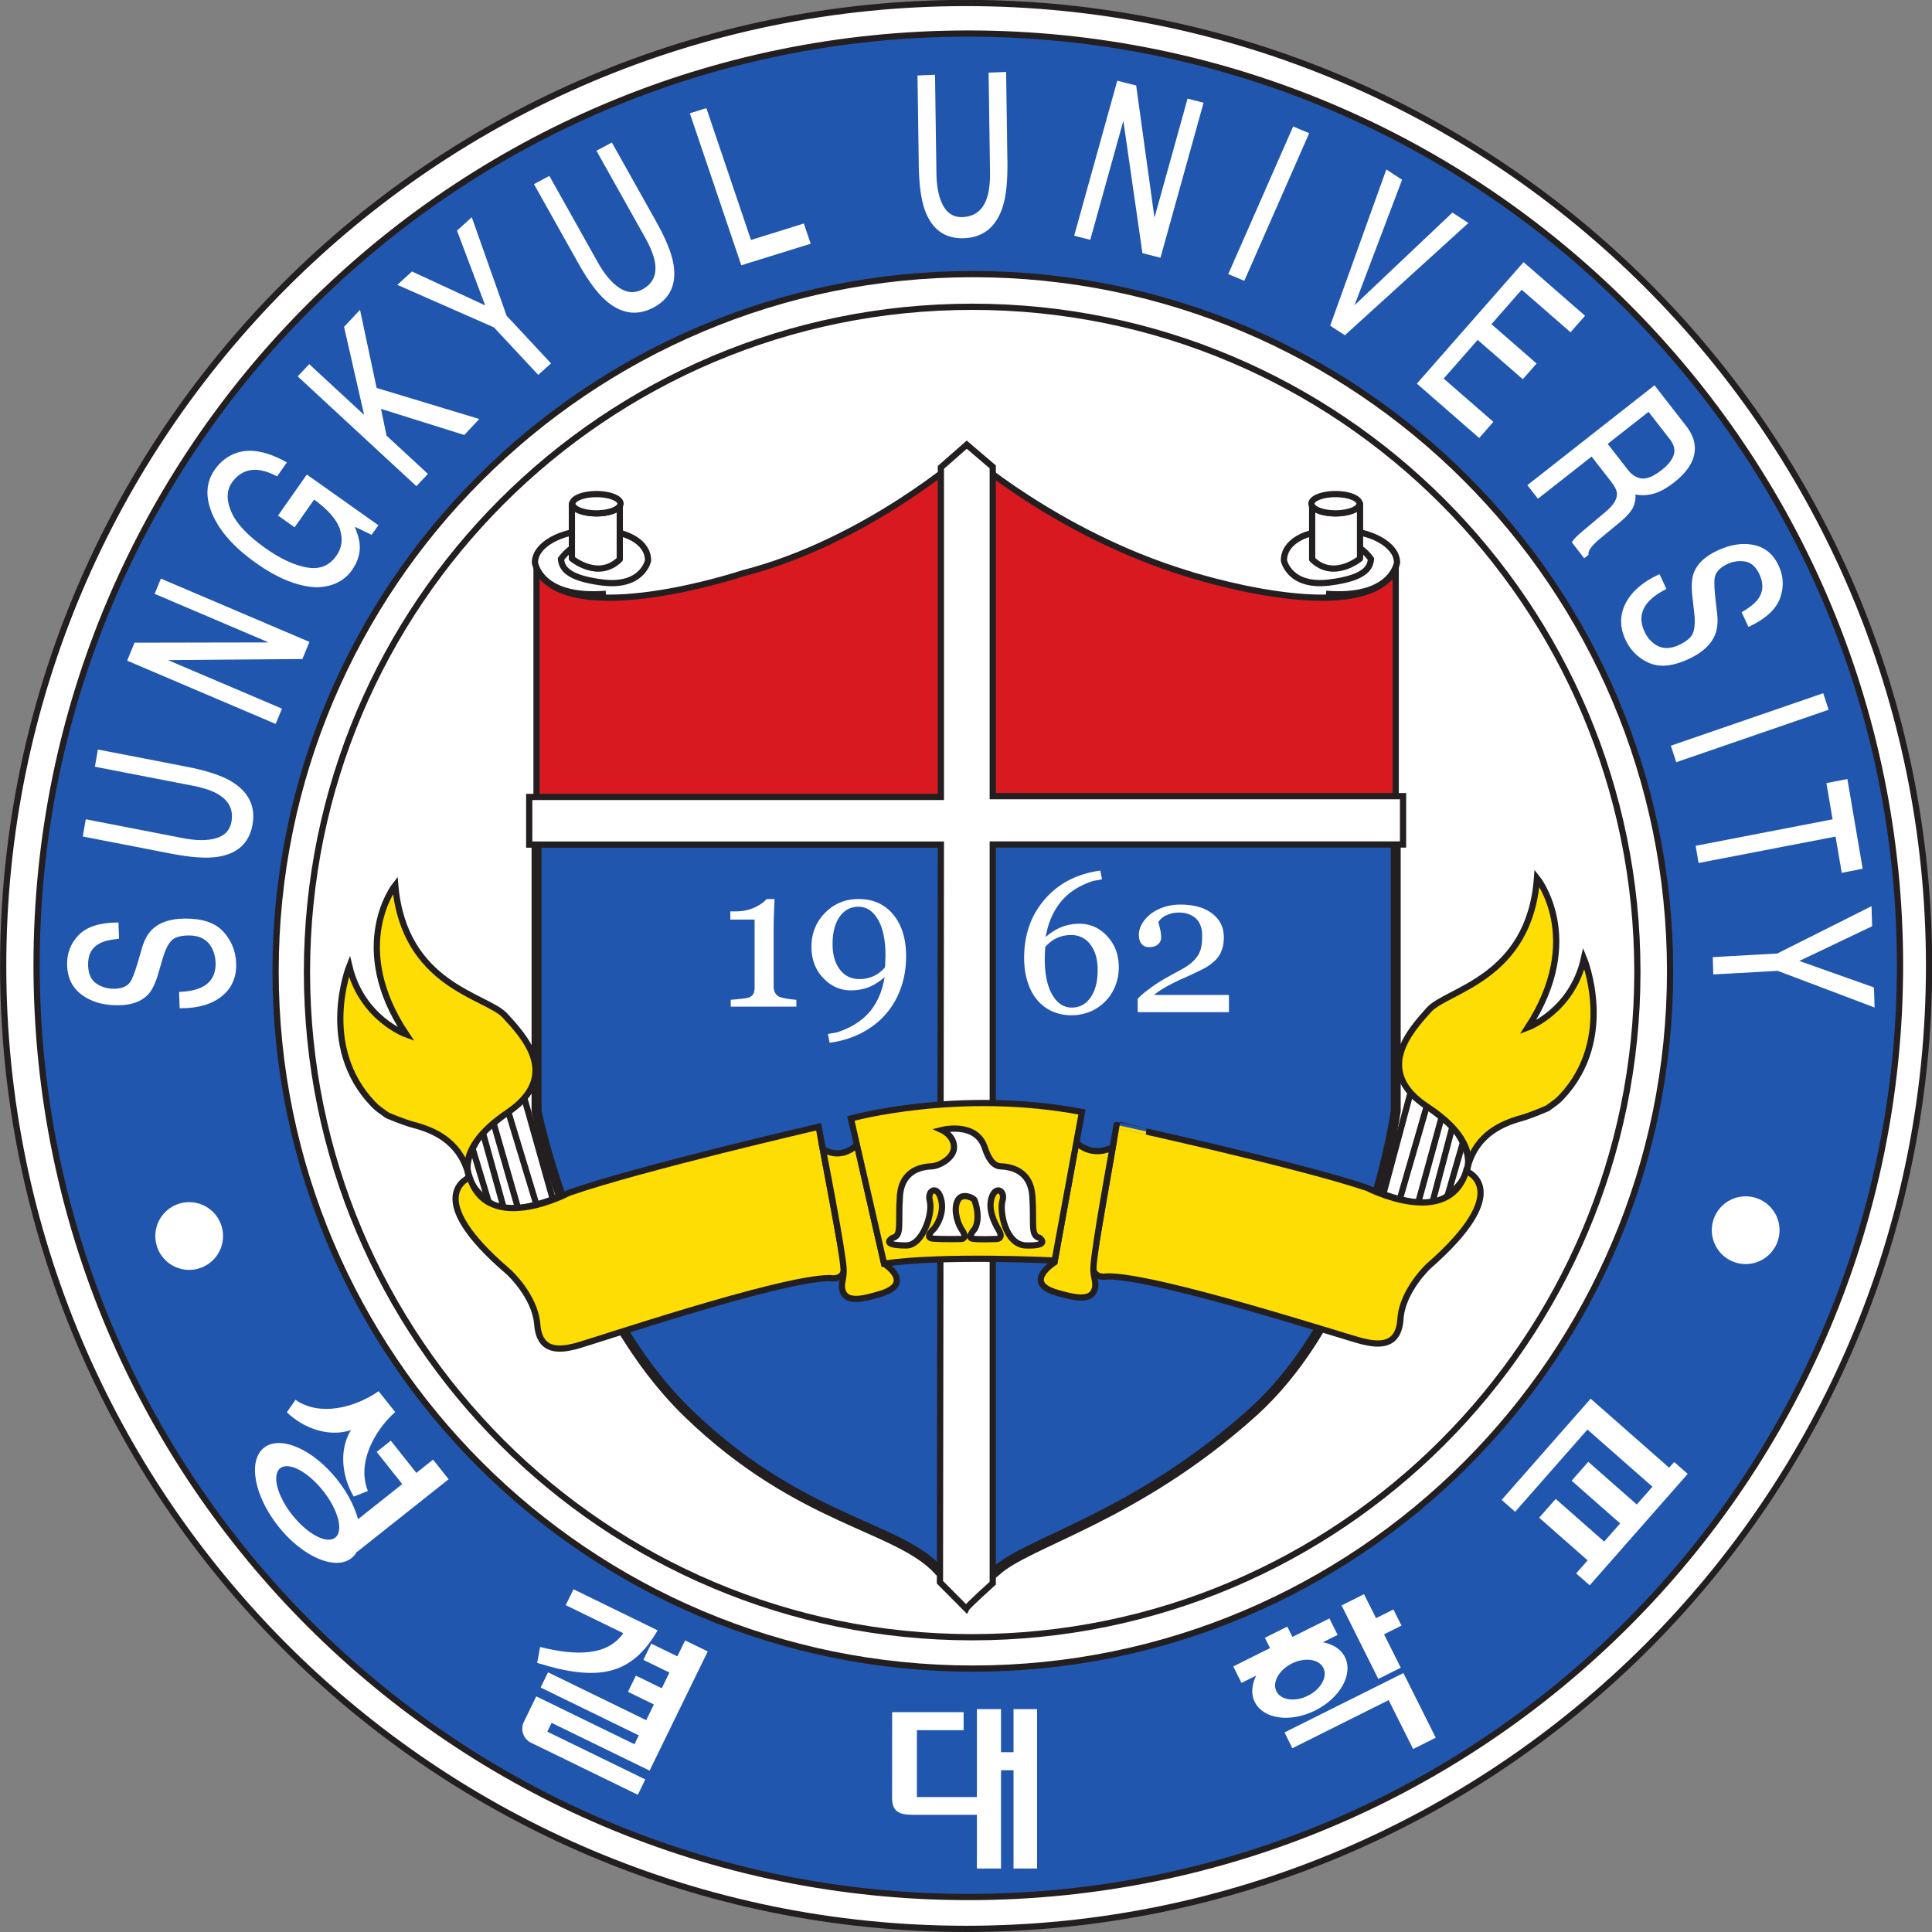 <svg xmlns="http://www.w3.org/2000/svg" xml:space="preserve" width="208.529" height="208.529" viewBox="0 0 208.529 208.529"><rect x="0" y="0" width="208.529" height="208.529" fill="#808080" stroke="none"/><defs><clipPath id="a" clipPathUnits="userSpaceOnUse"><path d="M0 140h265.478V0H0Z"/></clipPath></defs><g clip-path="url(#a)" transform="matrix(2.067 0 0 -2.067 -167.23 241.48)"><path d="M0 0c22.024 0 39.88 17.854 39.88 39.88 0 22.024-17.856 39.88-39.88 39.88s-39.88-17.856-39.88-39.88C-39.88 17.854-22.024 0 0 0" style="fill:#fff;fill-opacity:1;fill-rule:nonzero;stroke:none" transform="translate(131.09 28.094)"/><path d="M0 0c22.024 0 39.88 17.854 39.88 39.88 0 22.024-17.856 39.88-39.88 39.88s-39.88-17.856-39.88-39.88C-39.88 17.854-22.024 0 0 0Z" style="fill:none;stroke:#231f20;stroke-width:.972;stroke-linecap:butt;stroke-linejoin:miter;stroke-miterlimit:4;stroke-dasharray:none;stroke-opacity:1" transform="translate(131.09 28.094)"/><path d="M0 0c-19.184 0-34.736 15.554-34.736 34.737 0 19.185 15.552 34.736 34.736 34.736 19.184 0 34.735-15.551 34.735-34.736C34.735 15.554 19.184 0 0 0m-.316 85.336c-27.771 0-50.283-22.513-50.283-50.282 0-27.77 22.512-50.283 50.283-50.283 27.77 0 50.282 22.513 50.282 50.283 0 27.769-22.512 50.282-50.282 50.282" style="fill:#fff;fill-opacity:1;fill-rule:nonzero;stroke:none" transform="translate(131.67 31.334)"/><path d="M0 0c-19.184 0-34.736 15.554-34.736 34.737 0 19.185 15.552 34.736 34.736 34.736 19.184 0 34.735-15.551 34.735-34.736C34.735 15.554 19.184 0 0 0Zm-.316 85.336c-27.771 0-50.283-22.513-50.283-50.282 0-27.77 22.512-50.283 50.283-50.283 27.77 0 50.282 22.513 50.282 50.283 0 27.769-22.512 50.282-50.282 50.282z" style="fill:none;stroke:#231f20;stroke-width:.325;stroke-linecap:butt;stroke-linejoin:miter;stroke-miterlimit:4;stroke-dasharray:none;stroke-opacity:1" transform="translate(131.67 31.334)"/><path d="M0 0c-20.107 0-36.409 16.301-36.409 36.408 0 20.109 16.302 36.409 36.409 36.409 20.106 0 36.408-16.3 36.408-36.409C36.408 16.301 20.106 0 0 0m-.237 85.378c-26.87 0-48.653-21.783-48.653-48.653 0-26.869 21.783-48.653 48.653-48.653 26.869 0 48.651 21.784 48.651 48.653 0 26.87-21.782 48.653-48.651 48.653" style="fill:#2056ae;fill-opacity:1;fill-rule:nonzero;stroke:none" transform="translate(131.705 29.696)"/><path d="M0 0c-20.107 0-36.409 16.301-36.409 36.408 0 20.109 16.302 36.409 36.409 36.409 20.106 0 36.408-16.3 36.408-36.409C36.408 16.301 20.106 0 0 0Zm-.237 85.378c-26.87 0-48.653-21.783-48.653-48.653 0-26.869 21.783-48.653 48.653-48.653 26.869 0 48.651 21.784 48.651 48.653 0 26.87-21.782 48.653-48.651 48.653z" style="fill:none;stroke:#231f20;stroke-width:.325;stroke-linecap:butt;stroke-linejoin:miter;stroke-miterlimit:4;stroke-dasharray:none;stroke-opacity:1" transform="translate(131.705 29.696)"/><path d="M0 0c-1.135-1.028-1.999-2.699-1.424-4.124l-.738-.294c-.616 1.032-.785 2.426-.149 3.471-1.162-.383-2.48.098-3.345.932l.453.652c1.257-.884 3.081-.422 4.34.449z" style="fill:#fff;fill-opacity:1;fill-rule:nonzero;stroke:none" transform="translate(101.539 43.095)"/><path d="m0 0-.872-.692L-2.207.989l-.737-.586 1.335-1.681-3.166-2.512.812-1.024 4.776 3.79z" style="fill:#fff;fill-opacity:1;fill-rule:nonzero;stroke:none" transform="translate(103.518 40.608)"/><path d="M0 0c.794-1 1.795-1.526 2.238-1.175.442.351.157 1.446-.638 2.446C.807 2.272-.194 2.798-.637 2.447-1.079 2.097-.795 1.001 0 0m-1.485 3.516c.849.674 2.56-.07 3.823-1.661C3.6.265 3.936-1.57 3.086-2.243c-.85-.675-2.561.068-3.823 1.659s-1.597 3.427-.748 4.1" style="fill:#fff;fill-opacity:1;fill-rule:nonzero;stroke:none" transform="translate(96.173 37.71)"/><path d="m0 0 6.216-3.257" style="fill:#fff;fill-opacity:1;fill-rule:nonzero;stroke:none" transform="translate(109.684 29.548)"/><path d="M0 0a.819.819 0 0 0-.39 1.098l.648 1.33L5.385-.071l.226.463L.484 2.891l.388.794L7.179.61 6.176-1.449 1.059 1.045.834.586l5.117-2.495-.39-.802Z" style="fill:#fff;fill-opacity:1;fill-rule:nonzero;stroke:none" transform="translate(108.65 25.817)"/><path d="m0 0-.406-.832-1.361.663-.414-.847 1.361-.663-.399-.819-1.353.66-.412-.847 1.353-.659-.423-.869 1.18-.574L1.181-.575z" style="fill:#fff;fill-opacity:1;fill-rule:nonzero;stroke:none" transform="translate(116.68 31.167)"/><path d="M0 0c-1.35-2.34-3.094-2.701-6.291-1.699l.156.83c1.899-.477 3.516-.463 4.342.719l-3.005 1.464.405.83z" style="fill:#fff;fill-opacity:1;fill-rule:nonzero;stroke:none" transform="translate(115.244 31.694)"/><path d="M0 0h1.261v-2.249h.653V0h1.23v-8.324h-1.23v5.134h-.653v-5.134H0Z" style="fill:#fff;fill-opacity:1;fill-rule:nonzero;stroke:none" transform="translate(131.915 27.58)"/><path d="M0 0h3.732v-.942H1.293v-3.49h3.602v-.926H1.293c-.616 0-1.296-.041-1.296.866L0 0" style="fill:#fff;fill-opacity:1;fill-rule:nonzero;stroke:none" transform="translate(127.49 27.42)"/><path d="m0 0 .626-1.252.91.454.421-.843-.911-.455.872-1.744-1.173-.586-1.917 3.84z" style="fill:#fff;fill-opacity:1;fill-rule:nonzero;stroke:none" transform="translate(152.131 33.582)"/><path d="m0 0 5.03 2.513L6.307-.041l1.181.59L5.8 3.926-.408.826Z" style="fill:#fff;fill-opacity:1;fill-rule:nonzero;stroke:none" transform="translate(148.388 25.537)"/><path d="m0 0-1.932-.965-.267.537-1.17-.583.268-.538-1.919-.958.43-.861L.431-.859z" style="fill:#fff;fill-opacity:1;fill-rule:nonzero;stroke:none" transform="translate(150.323 32.316)"/><path d="M0 0c.677.338 1.038.988.806 1.452-.233.464-.968.568-1.646.229-.677-.338-1.037-.989-.805-1.452C-1.413-.235-.676-.338 0 0m-2.772-.335c-.445.889.25 2.135 1.548 2.784 1.299.649 2.713.454 3.157-.434C2.377 1.127 1.684-.12.384-.769c-1.299-.649-2.712-.455-3.156.434" style="fill:#fff;fill-opacity:1;fill-rule:nonzero;stroke:none" transform="translate(149.202 28.28)"/><path d="m0 0-4.648-5.285.705-.62 3.776 4.293 3.505-3.083.873.992z" style="fill:#fff;fill-opacity:1;fill-rule:nonzero;stroke:none" transform="translate(163.965 43.79)"/><path d="m0 0-2.534 2.229-.869-.988L-.868-.988l-.835-.948L-4.234.291l-.864-.981 2.532-2.229-.6-.68.707-.622 5.118 5.819-.707.621z" style="fill:#fff;fill-opacity:1;fill-rule:nonzero;stroke:none" transform="translate(166.374 38.265)"/><path d="m0 0-.025.727C.442.749.818.83 1.106.968c.539.261.795.717.773 1.364-.01.289-.079.554-.207.79-.248.459-.672.685-1.271.68-.45-.005-.766-.106-.95-.302-.181-.199-.333-.509-.457-.93l-.225-.776c-.147-.506-.317-.866-.507-1.077-.332-.366-.84-.554-1.526-.561-.742-.008-1.355.163-1.843.514-.488.349-.745.849-.767 1.499-.02.599.171 1.109.573 1.531.403.423 1.063.64 1.981.65l.024-.727c-.439-.043-.775-.131-1.007-.26-.423-.24-.624-.641-.604-1.207.016-.455.167-.782.45-.978.284-.197.609-.293.977-.289.404.004.697.124.875.359.115.153.251.5.413 1.042l.235.803c.113.386.278.686.491.898.373.367.926.554 1.66.562.913.009 1.575-.214 1.984-.669.409-.456.625-.989.646-1.597.025-.709-.218-1.268-.728-1.674C1.591.205.892.001 0 0" style="fill:#fff;fill-opacity:1;fill-rule:nonzero;stroke:none" transform="translate(90.348 64.242)"/><path d="m0 0-.025.727C.442.749.818.83 1.106.968c.539.261.795.717.773 1.364-.01.289-.079.554-.207.79-.248.459-.672.685-1.271.68-.45-.005-.766-.106-.95-.302-.181-.199-.333-.509-.457-.93l-.225-.776c-.147-.506-.317-.866-.507-1.077-.332-.366-.84-.554-1.526-.561-.742-.008-1.355.163-1.843.514-.488.349-.745.849-.767 1.499-.02.599.171 1.109.573 1.531.403.423 1.063.64 1.981.65l.024-.727c-.439-.043-.775-.131-1.007-.26-.423-.24-.624-.641-.604-1.207.016-.455.167-.782.45-.978.284-.197.609-.293.977-.289.404.004.697.124.875.359.115.153.251.5.413 1.042l.235.803c.113.386.278.686.491.898.373.367.926.554 1.66.562.913.009 1.575-.214 1.984-.669.409-.456.625-.989.646-1.597.025-.709-.218-1.268-.728-1.674C1.591.205.892.001 0 0Z" style="fill:none;stroke:#fff;stroke-width:.13;stroke-linecap:butt;stroke-linejoin:miter;stroke-miterlimit:4;stroke-dasharray:none;stroke-opacity:1" transform="translate(90.348 64.242)"/><path d="m0 0 .133.771 5.024-.975c.59-.114 1.095-.134 1.512-.056.629.111.99.436 1.084.973.111.643-.132 1.142-.73 1.498-.326.191-.781.345-1.368.458l-5.024.975.135.77 4.564-.885c.999-.194 1.753-.435 2.26-.725.922-.532 1.301-1.271 1.136-2.217-.165-.946-.766-1.494-1.807-1.642-.569-.081-1.355-.025-2.355.169Z" style="fill:#fff;fill-opacity:1;fill-rule:nonzero;stroke:none" transform="translate(85.303 73.198)"/><path d="m0 0 .133.771 5.024-.975c.59-.114 1.095-.134 1.512-.056.629.111.99.436 1.084.973.111.643-.132 1.142-.73 1.498-.326.191-.781.345-1.368.458l-5.024.975.135.77 4.564-.885c.999-.194 1.753-.435 2.26-.725.922-.532 1.301-1.271 1.136-2.217-.165-.946-.766-1.494-1.807-1.642-.569-.081-1.355-.025-2.355.169Z" style="fill:none;stroke:#fff;stroke-width:.13;stroke-linecap:butt;stroke-linejoin:miter;stroke-miterlimit:4;stroke-dasharray:none;stroke-opacity:1" transform="translate(85.303 73.198)"/><path d="m0 0-7.637 3.254.346.839 7.276.014-6.186 2.636.277.675 7.638-3.254-.328-.796-7.288-.057L.279.679Z" style="fill:#fff;fill-opacity:1;fill-rule:nonzero;stroke:none" transform="translate(95.265 79.109)"/><path d="m0 0-7.637 3.254.346.839 7.276.014-6.186 2.636.277.675 7.638-3.254-.328-.796-7.288-.057L.279.679Z" style="fill:none;stroke:#fff;stroke-width:.13;stroke-linecap:butt;stroke-linejoin:miter;stroke-miterlimit:4;stroke-dasharray:none;stroke-opacity:1" transform="translate(95.265 79.109)"/><path d="M0 0c.307.436.693.724 1.163.868.678.209 1.496.051 2.456-.473l-.436-.622C2.634.049 2.162.147 1.77.07c-.395-.078-.718-.297-.973-.658-.302-.43-.32-.957-.055-1.584.265-.628.863-1.271 1.795-1.932.808-.572 1.548-.917 2.225-1.033.677-.117 1.207.098 1.592.645.294.419.359.89.197 1.417-.162.526-.639 1.074-1.428 1.643L4.102-2.883l-.761.539 1.43 2.036L8.4-2.881l-.283-.402-.98.467c.193-.455.298-.812.314-1.07.034-.436-.098-.867-.396-1.292-.387-.549-.979-.837-1.777-.863-.956.031-2.004.449-3.142 1.257C.999-3.979.244-3.129-.131-2.232-.49-1.38-.446-.635 0 0" style="fill:#fff;fill-opacity:1;fill-rule:nonzero;stroke:none" transform="translate(92.172 92.265)"/><path d="M0 0c.307.436.693.724 1.163.868.678.209 1.496.051 2.456-.473l-.436-.622C2.634.049 2.162.147 1.77.07c-.395-.078-.718-.297-.973-.658-.302-.43-.32-.957-.055-1.584.265-.628.863-1.271 1.795-1.932.808-.572 1.548-.917 2.225-1.033.677-.117 1.207.098 1.592.645.294.419.359.89.197 1.417-.162.526-.639 1.074-1.428 1.643L4.102-2.883l-.761.539 1.43 2.036L8.4-2.881l-.283-.402-.98.467c.193-.455.298-.812.314-1.07.034-.436-.098-.867-.396-1.292-.387-.549-.979-.837-1.777-.863-.956.031-2.004.449-3.142 1.257C.999-3.979.244-3.129-.131-2.232-.49-1.38-.446-.635 0 0Z" style="fill:none;stroke:#fff;stroke-width:.13;stroke-linecap:butt;stroke-linejoin:miter;stroke-miterlimit:4;stroke-dasharray:none;stroke-opacity:1" transform="translate(92.172 92.265)"/><path d="m0 0-6.102 5.645.511.546 2.974-2.751-1.087 4.769.725.774.849-3.995 5.297-1.602-.683-.73-4.415 1.385.316-1.527L.512.548Z" style="fill:#fff;fill-opacity:1;fill-rule:nonzero;stroke:none" transform="translate(102.645 91.53)"/><path d="m0 0-6.102 5.645.511.546 2.974-2.751-1.087 4.769.725.774.849-3.995 5.297-1.602-.683-.73-4.415 1.385.316-1.527L.512.548Z" style="fill:none;stroke:#fff;stroke-width:.13;stroke-linecap:butt;stroke-linejoin:miter;stroke-miterlimit:4;stroke-dasharray:none;stroke-opacity:1" transform="translate(102.645 91.53)"/><path d="m0 0-4.966 2.184.663.602L-.375.964l-1.513 4.013.666.606L.569.517l2.283-2.448-.57-.515z" style="fill:#fff;fill-opacity:1;fill-rule:nonzero;stroke:none" transform="translate(106.733 99.787)"/><path d="m0 0-4.966 2.184.663.602L-.375.964l-1.513 4.013.666.606L.569.517l2.283-2.448-.57-.515z" style="fill:none;stroke:#fff;stroke-width:.13;stroke-linecap:butt;stroke-linejoin:miter;stroke-miterlimit:4;stroke-dasharray:none;stroke-opacity:1" transform="translate(106.733 99.787)"/><path d="m0 0 .69.369 2.501-4.465c.294-.524.608-.923.939-1.197.496-.417.985-.495 1.466-.239.576.308.808.801.698 1.478-.061.368-.237.813-.529 1.334L3.263 1.743l.69.369 2.273-4.055c.499-.888.797-1.617.899-2.183.184-1.036-.148-1.778-.996-2.231-.847-.454-1.667-.325-2.458.385-.435.389-.9 1.028-1.398 1.916z" style="fill:#fff;fill-opacity:1;fill-rule:nonzero;stroke:none" transform="translate(108.876 107.186)"/><path d="m0 0 .69.369 2.501-4.465c.294-.524.608-.923.939-1.197.496-.417.985-.495 1.466-.239.576.308.808.801.698 1.478-.061.368-.237.813-.529 1.334L3.263 1.743l.69.369 2.273-4.055c.499-.888.797-1.617.899-2.183.184-1.036-.148-1.778-.996-2.231-.847-.454-1.667-.325-2.458.385-.435.389-.9 1.028-1.398 1.916z" style="fill:none;stroke:#fff;stroke-width:.13;stroke-linecap:butt;stroke-linejoin:miter;stroke-miterlimit:4;stroke-dasharray:none;stroke-opacity:1" transform="translate(108.876 107.186)"/><path d="m0 0-2.644 7.814.739.23L.424 1.161l2.761.859.315-.932Z" style="fill:#fff;fill-opacity:1;fill-rule:nonzero;stroke:none" transform="translate(119.654 103.054)"/><path d="m0 0-2.644 7.814.739.23L.424 1.161l2.761.859.315-.932Z" style="fill:none;stroke:#fff;stroke-width:.13;stroke-linecap:butt;stroke-linejoin:miter;stroke-miterlimit:4;stroke-dasharray:none;stroke-opacity:1" transform="translate(119.654 103.054)"/><path d="m0 0 .785.032.073-5.094c.008-.599.094-1.093.255-1.483.239-.589.633-.873 1.179-.851.656.027 1.098.368 1.324 1.024.122.356.179.833.17 1.427L3.713.148l.785.032.067-4.627c.014-1.015-.069-1.798-.25-2.352-.333-1.008-.982-1.532-1.946-1.571-.964-.038-1.626.433-1.985 1.415-.198.538-.303 1.314-.318 2.327Z" style="fill:#fff;fill-opacity:1;fill-rule:nonzero;stroke:none" transform="translate(128.88 112.822)"/><path d="m0 0 .785.032.073-5.094c.008-.599.094-1.093.255-1.483.239-.589.633-.873 1.179-.851.656.027 1.098.368 1.324 1.024.122.356.179.833.17 1.427L3.713.148l.785.032.067-4.627c.014-1.015-.069-1.798-.25-2.352-.333-1.008-.982-1.532-1.946-1.571-.964-.038-1.626.433-1.985 1.415-.198.538-.303 1.314-.318 2.327Z" style="fill:none;stroke:#fff;stroke-width:.13;stroke-linecap:butt;stroke-linejoin:miter;stroke-miterlimit:4;stroke-dasharray:none;stroke-opacity:1" transform="translate(128.88 112.822)"/><path d="m0 0 2.216 7.97.883-.225.992-7.169 1.795 6.457.711-.181-2.217-7.97-.837.213-1.035 7.174L.714-.183Z" style="fill:#fff;fill-opacity:1;fill-rule:nonzero;stroke:none" transform="translate(137.076 104.564)"/><path d="m0 0 2.216 7.97.883-.225.992-7.169 1.795 6.457.711-.181-2.217-7.97-.837.213-1.035 7.174L.714-.183Z" style="fill:none;stroke:#fff;stroke-width:.13;stroke-linecap:butt;stroke-linejoin:miter;stroke-miterlimit:4;stroke-dasharray:none;stroke-opacity:1" transform="translate(137.076 104.564)"/><path d="m0 0 3.336 7.59.717-.301L.718-.301Z" style="fill:#fff;fill-opacity:1;fill-rule:nonzero;stroke:none" transform="translate(145.128 102.548)"/><path d="m0 0 3.336 7.59.717-.301L.718-.301Z" style="fill:none;stroke:#fff;stroke-width:.13;stroke-linecap:butt;stroke-linejoin:miter;stroke-miterlimit:4;stroke-dasharray:none;stroke-opacity:1" transform="translate(145.128 102.548)"/><path d="m0 0 .711-.463-2.566-6.769 5.28 4.999.721-.471-6.351-5.772-.681.446z" style="fill:#fff;fill-opacity:1;fill-rule:nonzero;stroke:none" transform="translate(153.329 107.877)"/><path d="m0 0 .711-.463-2.566-6.769 5.28 4.999.721-.471-6.351-5.772-.681.446z" style="fill:none;stroke:#fff;stroke-width:.13;stroke-linecap:butt;stroke-linejoin:miter;stroke-miterlimit:4;stroke-dasharray:none;stroke-opacity:1" transform="translate(153.329 107.877)"/><path d="m0 0 5.485 6.247 3.114-2.715-.672-.765L5.376 4.99 3.711 3.093l2.357-2.055-.634-.723-2.357 2.054L1.217.252l2.594-2.26-.654-.745Z" style="fill:#fff;fill-opacity:1;fill-rule:nonzero;stroke:none" transform="translate(154.982 96.8)"/><path d="m0 0 5.485 6.247 3.114-2.715-.672-.765L5.376 4.99 3.711 3.093l2.357-2.055-.634-.723-2.357 2.054L1.217.252l2.594-2.26-.654-.745Z" style="fill:none;stroke:#fff;stroke-width:.13;stroke-linecap:butt;stroke-linejoin:miter;stroke-miterlimit:4;stroke-dasharray:none;stroke-opacity:1" transform="translate(154.982 96.8)"/><path d="m0 0 2.803 2.202L3.876.823c.192-.248.293-.46.305-.639.01-.317-.191-.651-.607-1L2.512-1.71a7.36 7.36 0 0 1-.492-.436 1.498 1.498 0 0 1-.181-.219l.577-.743.148.116c-.013.138.069.308.249.509.103.118.279.278.523.479l.86.709c.371.309.608.573.708.795.102.221.136.46.104.717.306-.08.626-.078.962.007.335.085.699.281 1.089.588.751.59 1.103 1.205 1.055 1.844-.027.335-.173.673-.438 1.014l-1.61 2.071L-.472.606Zm5.776 4.538 1.151-1.48c.161-.207.245-.408.252-.602.01-.364-.217-.729-.683-1.095-.432-.34-.796-.492-1.091-.458-.295.034-.552.195-.773.479l-1.09 1.401z" style="fill:#fff;fill-opacity:1;fill-rule:nonzero;stroke:none" transform="translate(161.223 90.875)"/><path d="m0 0 2.803 2.202L3.876.823c.192-.248.293-.46.305-.639.01-.317-.191-.651-.607-1L2.512-1.71a7.36 7.36 0 0 1-.492-.436 1.498 1.498 0 0 1-.181-.219l.577-.743.148.116c-.013.138.069.308.249.509.103.118.279.278.523.479l.86.709c.371.309.608.573.708.795.102.221.136.46.104.717.306-.08.626-.078.962.007.335.085.699.281 1.089.588.751.59 1.103 1.205 1.055 1.844-.027.335-.173.673-.438 1.014l-1.61 2.071L-.472.606Zm5.776 4.538 1.151-1.48c.161-.207.245-.408.252-.602.01-.364-.217-.729-.683-1.095-.432-.34-.796-.492-1.091-.458-.295.034-.552.195-.773.479l-1.09 1.401z" style="fill:none;stroke:#fff;stroke-width:.13;stroke-linecap:butt;stroke-linejoin:miter;stroke-miterlimit:4;stroke-dasharray:none;stroke-opacity:1" transform="translate(161.223 90.875)"/><path d="m0 0 .304-.655c-.417-.219-.731-.453-.94-.7-.389-.47-.45-.995-.179-1.58.121-.262.285-.475.493-.638.403-.316.877-.343 1.42-.084.408.194.659.422.751.68.087.258.107.607.058 1.046l-.093.808c-.061.526-.044.929.048 1.203.161.477.554.863 1.176 1.16.673.322 1.299.426 1.88.312.579-.115 1.004-.464 1.274-1.052.25-.539.273-1.089.068-1.647-.205-.559-.724-1.037-1.557-1.434l-.303.655c.386.227.659.449.821.665.292.4.32.855.086 1.364-.191.412-.453.646-.787.706A1.62 1.62 0 0 1 3.517.66c-.367-.175-.586-.408-.66-.699-.044-.189-.036-.567.024-1.131l.095-.837c.044-.403.011-.748-.102-1.033-.199-.495-.632-.901-1.299-1.219-.829-.396-1.518-.472-2.067-.228a2.336 2.336 0 0 0-1.202 1.191c-.296.642-.289 1.256.017 1.845C-1.37-.861-.812-.378 0 0" style="fill:#fff;fill-opacity:1;fill-rule:nonzero;stroke:none" transform="translate(167.532 86.757)"/><path d="m0 0 .304-.655c-.417-.219-.731-.453-.94-.7-.389-.47-.45-.995-.179-1.58.121-.262.285-.475.493-.638.403-.316.877-.343 1.42-.084.408.194.659.422.751.68.087.258.107.607.058 1.046l-.093.808c-.061.526-.044.929.048 1.203.161.477.554.863 1.176 1.16.673.322 1.299.426 1.88.312.579-.115 1.004-.464 1.274-1.052.25-.539.273-1.089.068-1.647-.205-.559-.724-1.037-1.557-1.434l-.303.655c.386.227.659.449.821.665.292.4.32.855.086 1.364-.191.412-.453.646-.787.706A1.62 1.62 0 0 1 3.517.66c-.367-.175-.586-.408-.66-.699-.044-.189-.036-.567.024-1.131l.095-.837c.044-.403.011-.748-.102-1.033-.199-.495-.632-.901-1.299-1.219-.829-.396-1.518-.472-2.067-.228a2.336 2.336 0 0 0-1.202 1.191c-.296.642-.289 1.256.017 1.845C-1.37-.861-.812-.378 0 0Z" style="fill:none;stroke:#fff;stroke-width:.13;stroke-linecap:butt;stroke-linejoin:miter;stroke-miterlimit:4;stroke-dasharray:none;stroke-opacity:1" transform="translate(167.532 86.757)"/><path d="m0 0 7.834 2.698.24-.74L.24-.739Z" style="fill:#fff;fill-opacity:1;fill-rule:nonzero;stroke:none" transform="translate(168.235 77.847)"/><path d="m0 0 7.834 2.698.24-.74L.24-.739Z" style="fill:none;stroke:#fff;stroke-width:.13;stroke-linecap:butt;stroke-linejoin:miter;stroke-miterlimit:4;stroke-dasharray:none;stroke-opacity:1" transform="translate(168.235 77.847)"/><path d="m0 0 .777-4.557-.966-.187-.324 1.892-7.152-1.38-.131.771 7.151 1.382-.323 1.893z" style="fill:#fff;fill-opacity:1;fill-rule:nonzero;stroke:none" transform="translate(177.318 76.07)"/><path d="m0 0 .777-4.557-.966-.187-.324 1.892-7.152-1.38-.131.771 7.151 1.382-.323 1.893z" style="fill:none;stroke:#fff;stroke-width:.13;stroke-linecap:butt;stroke-linejoin:miter;stroke-miterlimit:4;stroke-dasharray:none;stroke-opacity:1" transform="translate(177.318 76.07)"/><path d="m0 0 4.847 2.434.028-.903L.97-.331l4.004-1.421.028-.906L.023-.774l-3.314-.185-.023.775Z" style="fill:#fff;fill-opacity:1;fill-rule:nonzero;stroke:none" transform="translate(173.722 66.97)"/><path d="m0 0 4.847 2.434.028-.903L.97-.331l4.004-1.421.028-.906L.023-.774l-3.314-.185-.023.775Z" style="fill:none;stroke:#fff;stroke-width:.13;stroke-linecap:butt;stroke-linejoin:miter;stroke-miterlimit:4;stroke-dasharray:none;stroke-opacity:1" transform="translate(173.722 66.97)"/><path d="M0 0a1.118 1.118 0 1 1 0 2.235A1.118 1.118 0 0 1 0 0" style="fill:#fff;fill-opacity:1;fill-rule:nonzero;stroke:none" transform="translate(90.75 51.166)"/><path d="M0 0a1.118 1.118 0 1 1 0 2.235A1.118 1.118 0 0 1 0 0Z" style="fill:none;stroke:#fff;stroke-width:1.3;stroke-linecap:butt;stroke-linejoin:miter;stroke-miterlimit:4;stroke-dasharray:none;stroke-opacity:1" transform="translate(90.75 51.166)"/><path d="M0 0a1.118 1.118 0 1 1 0 2.236A1.118 1.118 0 0 1 0 0" style="fill:#fff;fill-opacity:1;fill-rule:nonzero;stroke:none" transform="translate(172.06 51.47)"/><path d="M0 0a1.118 1.118 0 1 1 0 2.236A1.118 1.118 0 0 1 0 0Z" style="fill:none;stroke:#fff;stroke-width:1.3;stroke-linecap:butt;stroke-linejoin:miter;stroke-miterlimit:4;stroke-dasharray:none;stroke-opacity:1" transform="translate(172.06 51.47)"/><path d="M0 0s-.258-.845-.835-1.296c-.577-.452-1.862-1.356-2.149-1.911-.286-.555-1.28-1.853.733-3.29 1.059-.756 3.606.366 3.712.419.105.054-1.42 3.707-1.25 6.159C.242.528 0 0 0 0" style="fill:#fff;fill-opacity:1;fill-rule:nonzero;stroke:none" transform="translate(108.8 60.48)"/><path d="M0 0s-.258-.845-.835-1.296c-.577-.452-1.862-1.356-2.149-1.911-.286-.555-1.28-1.853.733-3.29 1.059-.756 3.606.366 3.712.419.105.054-1.42 3.707-1.25 6.159C.242.528 0 0 0 0Z" style="fill:none;stroke:#231f20;stroke-width:.325;stroke-linecap:butt;stroke-linejoin:miter;stroke-miterlimit:4;stroke-dasharray:none;stroke-opacity:1" transform="translate(108.8 60.48)"/><path d="m0 0 1.482-5.262" style="fill:#fff;fill-opacity:1;fill-rule:nonzero;stroke:#231f20;stroke-width:.325;stroke-linecap:butt;stroke-linejoin:miter;stroke-miterlimit:4;stroke-dasharray:none;stroke-opacity:1" transform="translate(108.279 59.502)"/><path d="m0 0 1.48-4.879" style="fill:#fff;fill-opacity:1;fill-rule:nonzero;stroke:#231f20;stroke-width:.325;stroke-linecap:butt;stroke-linejoin:miter;stroke-miterlimit:4;stroke-dasharray:none;stroke-opacity:1" transform="translate(107.433 58.812)"/><path d="m0 0 1.293-4.498" style="fill:#fff;fill-opacity:1;fill-rule:nonzero;stroke:#231f20;stroke-width:.325;stroke-linecap:butt;stroke-linejoin:miter;stroke-miterlimit:4;stroke-dasharray:none;stroke-opacity:1" transform="translate(106.68 58.174)"/><path d="m0 0 1.078-3.894" style="fill:#fff;fill-opacity:1;fill-rule:nonzero;stroke:#231f20;stroke-width:.325;stroke-linecap:butt;stroke-linejoin:miter;stroke-miterlimit:4;stroke-dasharray:none;stroke-opacity:1" transform="translate(106.13 57.644)"/><path d="m0 0 .833-2.762" style="fill:#fff;fill-opacity:1;fill-rule:nonzero;stroke:#231f20;stroke-width:.325;stroke-linecap:butt;stroke-linejoin:miter;stroke-miterlimit:4;stroke-dasharray:none;stroke-opacity:1" transform="translate(105.582 56.85)"/><path d="M0 0s.27-.842.853-1.286c.582-.444 1.878-1.333 2.171-1.885.293-.551 1.303-1.836-.691-3.298-1.051-.769-3.612.321-3.718.373C-1.49-6.044-.011-2.372-.211.077-.248.524 0 0 0 0" style="fill:#fff;fill-opacity:1;fill-rule:nonzero;stroke:none" transform="translate(154.032 60.76)"/><path d="M0 0s.27-.842.853-1.286c.582-.444 1.878-1.333 2.171-1.885.293-.551 1.303-1.836-.691-3.298-1.051-.769-3.612.321-3.718.373C-1.49-6.044-.011-2.372-.211.077-.248.524 0 0 0 0Z" style="fill:none;stroke:#231f20;stroke-width:.325;stroke-linecap:butt;stroke-linejoin:miter;stroke-miterlimit:4;stroke-dasharray:none;stroke-opacity:1" transform="translate(154.032 60.76)"/><path d="m0 0-1.416-5.279" style="fill:#fff;fill-opacity:1;fill-rule:nonzero;stroke:#231f20;stroke-width:.325;stroke-linecap:butt;stroke-linejoin:miter;stroke-miterlimit:4;stroke-dasharray:none;stroke-opacity:1" transform="translate(154.565 59.788)"/><path d="m0 0-1.42-4.898" style="fill:#fff;fill-opacity:1;fill-rule:nonzero;stroke:#231f20;stroke-width:.325;stroke-linecap:butt;stroke-linejoin:miter;stroke-miterlimit:4;stroke-dasharray:none;stroke-opacity:1" transform="translate(155.42 59.108)"/><path d="m0 0-1.237-4.514" style="fill:#fff;fill-opacity:1;fill-rule:nonzero;stroke:#231f20;stroke-width:.325;stroke-linecap:butt;stroke-linejoin:miter;stroke-miterlimit:4;stroke-dasharray:none;stroke-opacity:1" transform="translate(156.181 58.48)"/><path d="m0 0-1.03-3.907" style="fill:#fff;fill-opacity:1;fill-rule:nonzero;stroke:#231f20;stroke-width:.325;stroke-linecap:butt;stroke-linejoin:miter;stroke-miterlimit:4;stroke-dasharray:none;stroke-opacity:1" transform="translate(156.738 57.957)"/><path d="m0 0-.8-2.771" style="fill:#fff;fill-opacity:1;fill-rule:nonzero;stroke:#231f20;stroke-width:.325;stroke-linecap:butt;stroke-linejoin:miter;stroke-miterlimit:4;stroke-dasharray:none;stroke-opacity:1" transform="translate(157.296 57.17)"/><path d="M0 0v12.999c1.778-3.189 10.764-.198 10.764-.198 6.482 1.66 11.672 6.271 11.672 6.271s4.771-4.215 11.491-6.271c0 0 9.16-2.991 10.937.198V0Z" style="fill:#d91920;fill-opacity:1;fill-rule:nonzero;stroke:none" transform="translate(108.922 74.086)"/><path d="M0 0v12.999c1.778-3.189 10.764-.198 10.764-.198 6.482 1.66 11.672 6.271 11.672 6.271s4.771-4.215 11.491-6.271c0 0 9.16-2.991 10.937.198V0Z" style="fill:none;stroke:#231f20;stroke-width:.325;stroke-linecap:butt;stroke-linejoin:miter;stroke-miterlimit:4;stroke-dasharray:none;stroke-opacity:1" transform="translate(108.922 74.086)"/><path d="M0 0v-14.328S2.022-24.415 7.927-30.12c5.849-5.653 10.993-5.857 13.102-8.23l1.407-1.263 1.53 1.238c1.646 1.553 7.287 2.806 13.399 8.287 6.114 5.483 7.499 15.76 7.499 15.76V0Z" style="fill:#2056ae;fill-opacity:1;fill-rule:nonzero;stroke:none" transform="translate(108.922 73.137)"/><path d="M0 0v-14.328S2.022-24.415 7.927-30.12c5.849-5.653 10.993-5.857 13.102-8.23l1.407-1.263 1.53 1.238c1.646 1.553 7.287 2.806 13.399 8.287 6.114 5.483 7.499 15.76 7.499 15.76V0Z" style="fill:none;stroke:#231f20;stroke-width:.52;stroke-linecap:butt;stroke-linejoin:miter;stroke-miterlimit:4;stroke-dasharray:none;stroke-opacity:1" transform="translate(108.922 73.137)"/><path d="M0 0v17.195l-1.358 1.159-1.35-1.185V-.039h-21.496v-2.49h21.496l-.049-38.518 1.371-1.381C-1.308-42.27 0-41.097 0-41.097v38.574h21.425V0Z" style="fill:#fff;fill-opacity:1;fill-rule:nonzero;stroke:none" transform="translate(132.744 75.252)"/><path d="M0 0v17.195l-1.358 1.159-1.35-1.185V-.039h-21.496v-2.49h21.496l-.049-38.518 1.371-1.381C-1.308-42.27 0-41.097 0-41.097v38.574h21.425V0Z" style="fill:none;stroke:#231f20;stroke-width:.325;stroke-linecap:butt;stroke-linejoin:miter;stroke-miterlimit:4;stroke-dasharray:none;stroke-opacity:1" transform="translate(132.744 75.252)"/><path d="M0 0s-.853 1.471 1.981 3.385c2.835 1.916.82 4.012-.136 5.059-.954 1.048-5.28 1.549-5.734 6.817 0 0-2.51-3.178.575-7.798 0 0-2.324.829-2.973 3.566 0 0-1.657-4.172 1.246-7.202.265-.276.395-.332.738-.586 0 0 .805-.35 1.387-.505C-1.895 2.465-.6 1.917-.108.315z" style="fill:#fddd04;fill-opacity:1;fill-rule:nonzero;stroke:none" transform="translate(105.432 55.347)"/><path d="M0 0s-.853 1.471 1.981 3.385c2.835 1.916.82 4.012-.136 5.059-.954 1.048-5.28 1.549-5.734 6.817 0 0-2.51-3.178.575-7.798 0 0-2.324.829-2.973 3.566 0 0-1.657-4.172 1.246-7.202.265-.276.395-.332.738-.586 0 0 .805-.35 1.387-.505C-1.895 2.465-.6 1.917-.108.315z" style="fill:none;stroke:#231f20;stroke-width:.325;stroke-linecap:butt;stroke-linejoin:miter;stroke-miterlimit:4;stroke-dasharray:none;stroke-opacity:1" transform="translate(105.432 55.347)"/><path d="M0 0s-2.629-.965 2.034-4.941c0 0 1.378-1.257 1.492-2.732.115-1.475 1.168-1.356 2.009-1.14.843.215 10.626 3.538 13.26 3.554 0 0 .95-.205.732.847L18.22 2.643S8.852.477 5.171-.811c0 0-4.203-2.24-5.171.811" style="fill:#fddd04;fill-opacity:1;fill-rule:nonzero;stroke:none" transform="translate(105.432 55.347)"/><path d="M0 0s-2.629-.965 2.034-4.941c0 0 1.378-1.257 1.492-2.732.115-1.475 1.168-1.356 2.009-1.14.843.215 10.626 3.538 13.26 3.554 0 0 .95-.205.732.847L18.22 2.643S8.852.477 5.171-.811c0 0-4.203-2.24-5.171.811z" style="fill:none;stroke:#231f20;stroke-width:.325;stroke-linecap:butt;stroke-linejoin:miter;stroke-miterlimit:4;stroke-dasharray:none;stroke-opacity:1" transform="translate(105.432 55.347)"/><path d="M0 0s.833 1.481-2.023 3.36c-2.859 1.88-.87 4.001.074 5.061.942 1.06 5.261 1.613 5.649 6.887 0 0 2.548-3.147-.479-7.804 0 0 2.314.858 2.929 3.602 0 0 1.708-4.15-1.157-7.217-.261-.28-.39-.337-.731-.595 0 0-.801-.361-1.381-.523C1.863 2.488.575 1.924.104.317Z" style="fill:#fddd04;fill-opacity:1;fill-rule:nonzero;stroke:none" transform="translate(157.464 55.669)"/><path d="M0 0s.833 1.481-2.023 3.36c-2.859 1.88-.87 4.001.074 5.061.942 1.06 5.261 1.613 5.649 6.887 0 0 2.548-3.147-.479-7.804 0 0 2.314.858 2.929 3.602 0 0 1.708-4.15-1.157-7.217-.261-.28-.39-.337-.731-.595 0 0-.801-.361-1.381-.523C1.863 2.488.575 1.924.104.317Z" style="fill:none;stroke:#231f20;stroke-width:.325;stroke-linecap:butt;stroke-linejoin:miter;stroke-miterlimit:4;stroke-dasharray:none;stroke-opacity:1" transform="translate(157.464 55.669)"/><path d="M0 0s2.641-.932-1.973-4.967c0 0-1.362-1.273-1.458-2.75-.096-1.475-1.15-1.369-1.996-1.164-.843.205-10.668 3.405-13.302 3.389 0 0-.947-.216-.744.839l1.221 7.07S-8.856.367-5.16-.875c0 0 4.23-2.188 5.16.875" style="fill:#fddd04;fill-opacity:1;fill-rule:nonzero;stroke:none" transform="translate(157.464 55.669)"/><path d="M0 0s2.641-.932-1.973-4.967c0 0-1.362-1.273-1.458-2.75-.096-1.475-1.15-1.369-1.996-1.164-.843.205-10.668 3.405-13.302 3.389 0 0-.947-.216-.744.839l1.221 7.07S-8.856.367-5.16-.875c0 0 4.23-2.188 5.16.875z" style="fill:none;stroke:#231f20;stroke-width:.325;stroke-linecap:butt;stroke-linejoin:miter;stroke-miterlimit:4;stroke-dasharray:none;stroke-opacity:1" transform="translate(157.464 55.669)"/><path d="M0 0s.874-.646 1.79.223l1.409-6.21s1.627-1.038-.201-1.584c-.791-.236-1.7-.491-1.943.107-.16.394.054.632.032 1.166C1.044-5.31 0 0 0 0" style="fill:#fddd04;fill-opacity:1;fill-rule:nonzero;stroke:none" transform="translate(123.87 56.831)"/><path d="M0 0s.874-.646 1.79.223l1.409-6.21s1.627-1.038-.201-1.584c-.791-.236-1.7-.491-1.943.107-.16.394.054.632.032 1.166C1.044-5.31 0 0 0 0Z" style="fill:none;stroke:#231f20;stroke-width:.325;stroke-linecap:butt;stroke-linejoin:miter;stroke-miterlimit:4;stroke-dasharray:none;stroke-opacity:1" transform="translate(123.87 56.831)"/><path d="M0 0s-.984-.608-1.912.25l-1.126-6.266s-1.701-1.069.134-1.59c.795-.227 1.707-.471 1.942.129.156.397-.062.632-.046 1.166C-.978-5.322 0 0 0 0" style="fill:#fddd04;fill-opacity:1;fill-rule:nonzero;stroke:none" transform="translate(139.008 56.925)"/><path d="M0 0s-.984-.608-1.912.25l-1.126-6.266s-1.701-1.069.134-1.59c.795-.227 1.707-.471 1.942.129.156.397-.062.632-.046 1.166C-.978-5.322 0 0 0 0Z" style="fill:none;stroke:#231f20;stroke-width:.325;stroke-linecap:butt;stroke-linejoin:miter;stroke-miterlimit:4;stroke-dasharray:none;stroke-opacity:1" transform="translate(139.008 56.925)"/><path d="M0 0s5.63 1.564 12.067.338l-1.426-7.757s-5.768.294-8.908-.159z" style="fill:#fddd04;fill-opacity:1;fill-rule:nonzero;stroke:none" transform="translate(125.336 58.422)"/><path d="M0 0s5.63 1.564 12.067.338l-1.426-7.757s-5.768.294-8.908-.159z" style="fill:none;stroke:#231f20;stroke-width:.325;stroke-linecap:butt;stroke-linejoin:miter;stroke-miterlimit:4;stroke-dasharray:none;stroke-opacity:1" transform="translate(125.336 58.422)"/><path d="M0 0c-.251.425-.572 1.107-.355 1.72.217.612.711.315.553-.199C.04 1.008.332-.778 1.423-.811c1.325-.039.713.395.713.395-.494.119-.278.732-.376 2.175C1.66 3.201.494 3.3.099 3.32c-.396.019-.642.425-.829.988-.456 1.364-2.235.909-2.235.909s.613-.276.633-.869c.02-.593-.771-1.009-1.166-1.028-.396-.02-1.562-.119-1.66-1.561-.099-1.443.119-2.056-.375-2.175 0 0-.734-.395.711-.395.849 0 1.403 1.661 1.225 2.332-.137.519.336.811.554.199.218-.613-.021-1.246-.317-1.642 0 0-.573-.494-.059-.533.515-.04 1.463-.02 1.463-.02s.355 0 .039.475c-.315.474-.435 1.205-.197 1.581.237.375.81.078.849-.02.039-.099.336-.91.021-1.502 0 0-.416-.454-.139-.514.277-.059 1.186-.02 1.186-.02S.316-.534 0 0" style="fill:#fff;fill-opacity:1;fill-rule:nonzero;stroke:none" transform="translate(133.053 52.603)"/><path d="M0 0c-.251.425-.572 1.107-.355 1.72.217.612.711.315.553-.199C.04 1.008.332-.778 1.423-.811c1.325-.039.713.395.713.395-.494.119-.278.732-.376 2.175C1.66 3.201.494 3.3.099 3.32c-.396.019-.642.425-.829.988-.456 1.364-2.235.909-2.235.909s.613-.276.633-.869c.02-.593-.771-1.009-1.166-1.028-.396-.02-1.562-.119-1.66-1.561-.099-1.443.119-2.056-.375-2.175 0 0-.734-.395.711-.395.849 0 1.403 1.661 1.225 2.332-.137.519.336.811.554.199.218-.613-.021-1.246-.317-1.642 0 0-.573-.494-.059-.533.515-.04 1.463-.02 1.463-.02s.355 0 .039.475c-.315.474-.435 1.205-.197 1.581.237.375.81.078.849-.02.039-.099.336-.91.021-1.502 0 0-.416-.454-.139-.514.277-.059 1.186-.02 1.186-.02S.316-.534 0 0z" style="fill:none;stroke:#231f20;stroke-width:.325;stroke-linecap:butt;stroke-linejoin:miter;stroke-miterlimit:4;stroke-dasharray:none;stroke-opacity:1" transform="translate(133.053 52.603)"/><path d="M0 0c-3.453-.277-3.707 1.63-3.707 1.63 0 .94 1.394 1.702 3.113 1.702 1.72 0 2.794-.652 2.794-1.593 0 0-.276-1.423-2.411-1.146-1.81.234-2.095.751-2.135 1.225 0 0 .475.672.909.672" style="fill:#fff;fill-opacity:1;fill-rule:nonzero;stroke:#231f20;stroke-width:.325;stroke-linecap:butt;stroke-linejoin:miter;stroke-miterlimit:4;stroke-dasharray:none;stroke-opacity:1" transform="translate(112.544 85.82)"/><path d="M0 0c-.693 0-1.255.226-1.255.504h-.027v-2.866s1.381-1.147 2.5-.039V.385C1.084.165.592 0 0 0" style="fill:#fff;fill-opacity:1;fill-rule:nonzero;stroke:none" transform="translate(112.05 90.02)"/><path d="M0 0c-.693 0-1.255.226-1.255.504h-.027v-2.866s1.381-1.147 2.5-.039V.385C1.084.165.592 0 0 0Z" style="fill:none;stroke:#231f20;stroke-width:.325;stroke-linecap:butt;stroke-linejoin:round;stroke-miterlimit:4;stroke-dasharray:none;stroke-opacity:1" transform="translate(112.05 90.02)"/><path d="M0 0v.001c0 .277-.562.502-1.257.502-.693 0-1.255-.225-1.255-.502 0-.278.562-.504 1.255-.504.592 0 1.084.165 1.218.385A.23.23 0 0 1 0 .001Z" style="fill:#fff;fill-opacity:1;fill-rule:nonzero;stroke:none" transform="translate(113.307 90.523)"/><path d="M0 0v.001c0 .277-.562.502-1.257.502-.693 0-1.255-.225-1.255-.502 0-.278.562-.504 1.255-.504.592 0 1.084.165 1.218.385A.23.23 0 0 1 0 .001Z" style="fill:none;stroke:#231f20;stroke-width:.325;stroke-linecap:butt;stroke-linejoin:round;stroke-miterlimit:4;stroke-dasharray:none;stroke-opacity:1" transform="translate(113.307 90.523)"/><path d="M0 0c3.453-.277 3.707 1.63 3.707 1.63 0 .94-1.394 1.702-3.112 1.702-1.721 0-2.794-.652-2.794-1.593 0 0 .276-1.423 2.411-1.146 1.81.234 2.095.751 2.135 1.225 0 0-.475.672-.91.672" style="fill:#fff;fill-opacity:1;fill-rule:nonzero;stroke:#231f20;stroke-width:.325;stroke-linecap:butt;stroke-linejoin:miter;stroke-miterlimit:4;stroke-dasharray:none;stroke-opacity:1" transform="translate(150.147 85.82)"/><path d="M0 0c.693 0 1.257.226 1.257.504h.026v-2.866s-1.381-1.147-2.5-.039V.385C-1.082.165-.591 0 0 0" style="fill:#fff;fill-opacity:1;fill-rule:nonzero;stroke:none" transform="translate(150.64 90.02)"/><path d="M0 0c.693 0 1.257.226 1.257.504h.026v-2.866s-1.381-1.147-2.5-.039V.385C-1.082.165-.591 0 0 0Z" style="fill:none;stroke:#231f20;stroke-width:.325;stroke-linecap:butt;stroke-linejoin:round;stroke-miterlimit:4;stroke-dasharray:none;stroke-opacity:1" transform="translate(150.64 90.02)"/><path d="m0 0-.001.001c0 .277.562.502 1.256.502.693 0 1.257-.225 1.257-.502 0-.278-.564-.504-1.257-.504-.591 0-1.082.165-1.217.385a.23.23 0 0 0-.039.119z" style="fill:#fff;fill-opacity:1;fill-rule:nonzero;stroke:none" transform="translate(149.385 90.523)"/><path d="m0 0-.001.001c0 .277.562.502 1.256.502.693 0 1.257-.225 1.257-.502 0-.278-.564-.504-1.257-.504-.591 0-1.082.165-1.217.385a.23.23 0 0 0-.039.119z" style="fill:none;stroke:#231f20;stroke-width:.325;stroke-linecap:butt;stroke-linejoin:round;stroke-miterlimit:4;stroke-dasharray:none;stroke-opacity:1" transform="translate(149.385 90.523)"/><path d="M0 0v-.36h-3.427V0c.102.007.261.021.476.043.215.023.364.045.445.068a.465.465 0 0 1 .241.165c.056.078.084.192.084.344v3.569h-1.266v.427h.28c.365 0 .693.068.984.203.289.136.496.282.622.439h.421c-.009-.222-.019-.48-.029-.775a21.307 21.307 0 0 1-.016-.792V.676c0-.118.027-.224.08-.319A.48.48 0 0 1-.879.152 2.03 2.03 0 0 1-.447.051C-.247.021-.099.004 0 0" style="fill:#fff;fill-opacity:1;fill-rule:nonzero;stroke:none" transform="translate(122.489 64.62)"/><path d="M0 0c-.449.54-1.052.809-1.808.809-.695 0-1.279-.241-1.752-.722-.472-.482-.709-1.072-.709-1.774 0-.655.205-1.197.614-1.627.407-.431.888-.646 1.44-.646.346 0 .657.055.934.165.275.109.552.283.831.522-.119-.736-.384-1.343-.793-1.822-.41-.476-.981-.831-1.709-1.062l-.457-.081.091-.456c.61.08 1.162.249 1.656.505.493.255.91.577 1.252.963.349.393.617.849.804 1.37.186.52.28 1.076.28 1.665C.674-1.269.448-.539 0 0m-.41-2.333a4.136 4.136 0 0 1-.005-.174 1.813 1.813 0 0 0-.016-.254 1.79 1.79 0 0 0-.615-.465 1.797 1.797 0 0 0-.727-.144c-.422 0-.761.166-1.014.498-.252.332-.379.772-.379 1.322 0 .611.124 1.089.372 1.436.247.347.573.521.976.521.423 0 .765-.224 1.024-.674.26-.449.39-1.07.39-1.863 0-.068-.002-.136-.006-.203" style="fill:#fff;fill-opacity:1;fill-rule:nonzero;stroke:none" transform="translate(127.546 69.072)"/><path d="M0 0c-.402.434-.886.651-1.451.651-.316 0-.615-.052-.901-.158a2.817 2.817 0 0 1-.864-.538c.118.715.379 1.323.78 1.824.402.502.971.872 1.707 1.11l.457.081-.092.457c-1.209-.166-2.175-.665-2.895-1.495-.72-.83-1.081-1.85-1.081-3.06 0-.465.06-.884.179-1.255.118-.374.285-.689.503-.947.214-.254.474-.45.777-.589a2.43 2.43 0 0 1 1.023-.209c.326 0 .637.06.938.178A2.403 2.403 0 0 1 .412-2.613c.127.308.191.639.191.992C.603-.974.402-.434 0 0m-.872-3.2c-.247-.351-.573-.527-.977-.527-.423 0-.764.225-1.024.674-.259.449-.39 1.071-.39 1.864a12.039 12.039 0 0 0 .027.63c.203.224.415.383.634.478.218.095.455.143.709.143A1.21 1.21 0 0 0-.88-.437c.253-.332.379-.773.379-1.322 0-.609-.125-1.091-.371-1.441" style="fill:#fff;fill-opacity:1;fill-rule:nonzero;stroke:none" transform="translate(138.723 67.939)"/><path d="M0 0v-.899h-4.765v.691c.091.104.218.223.381.354.163.129.357.272.579.424.136.09.299.191.49.299.188.109.404.227.645.357.267.142.474.267.616.376.145.108.277.243.396.402.078.104.141.235.187.394.047.156.073.381.073.673 0 .424-.116.735-.341.934-.228.197-.519.297-.875.297a1.53 1.53 0 0 1-.626-.13.981.981 0 0 1-.442-.359l.089-.386c.035-.15.053-.294.053-.438a.459.459 0 0 0-.16-.343c-.107-.099-.266-.149-.476-.149a.465.465 0 0 0-.391.175c-.092.117-.136.273-.136.47 0 .183.051.367.151.551.103.185.248.356.439.511.184.153.416.277.69.372.275.095.572.142.89.142.694 0 1.246-.155 1.655-.465.408-.311.612-.724.612-1.243 0-.247-.036-.473-.109-.675a1.375 1.375 0 0 0-.352-.54 2.697 2.697 0 0 0-.631-.445A24.847 24.847 0 0 0-2.461.834c-.296-.133-.57-.271-.825-.415A4.2 4.2 0 0 1-3.91 0Z" style="fill:#fff;fill-opacity:1;fill-rule:nonzero;stroke:none" transform="translate(145.077 64.873)"/></g></svg>